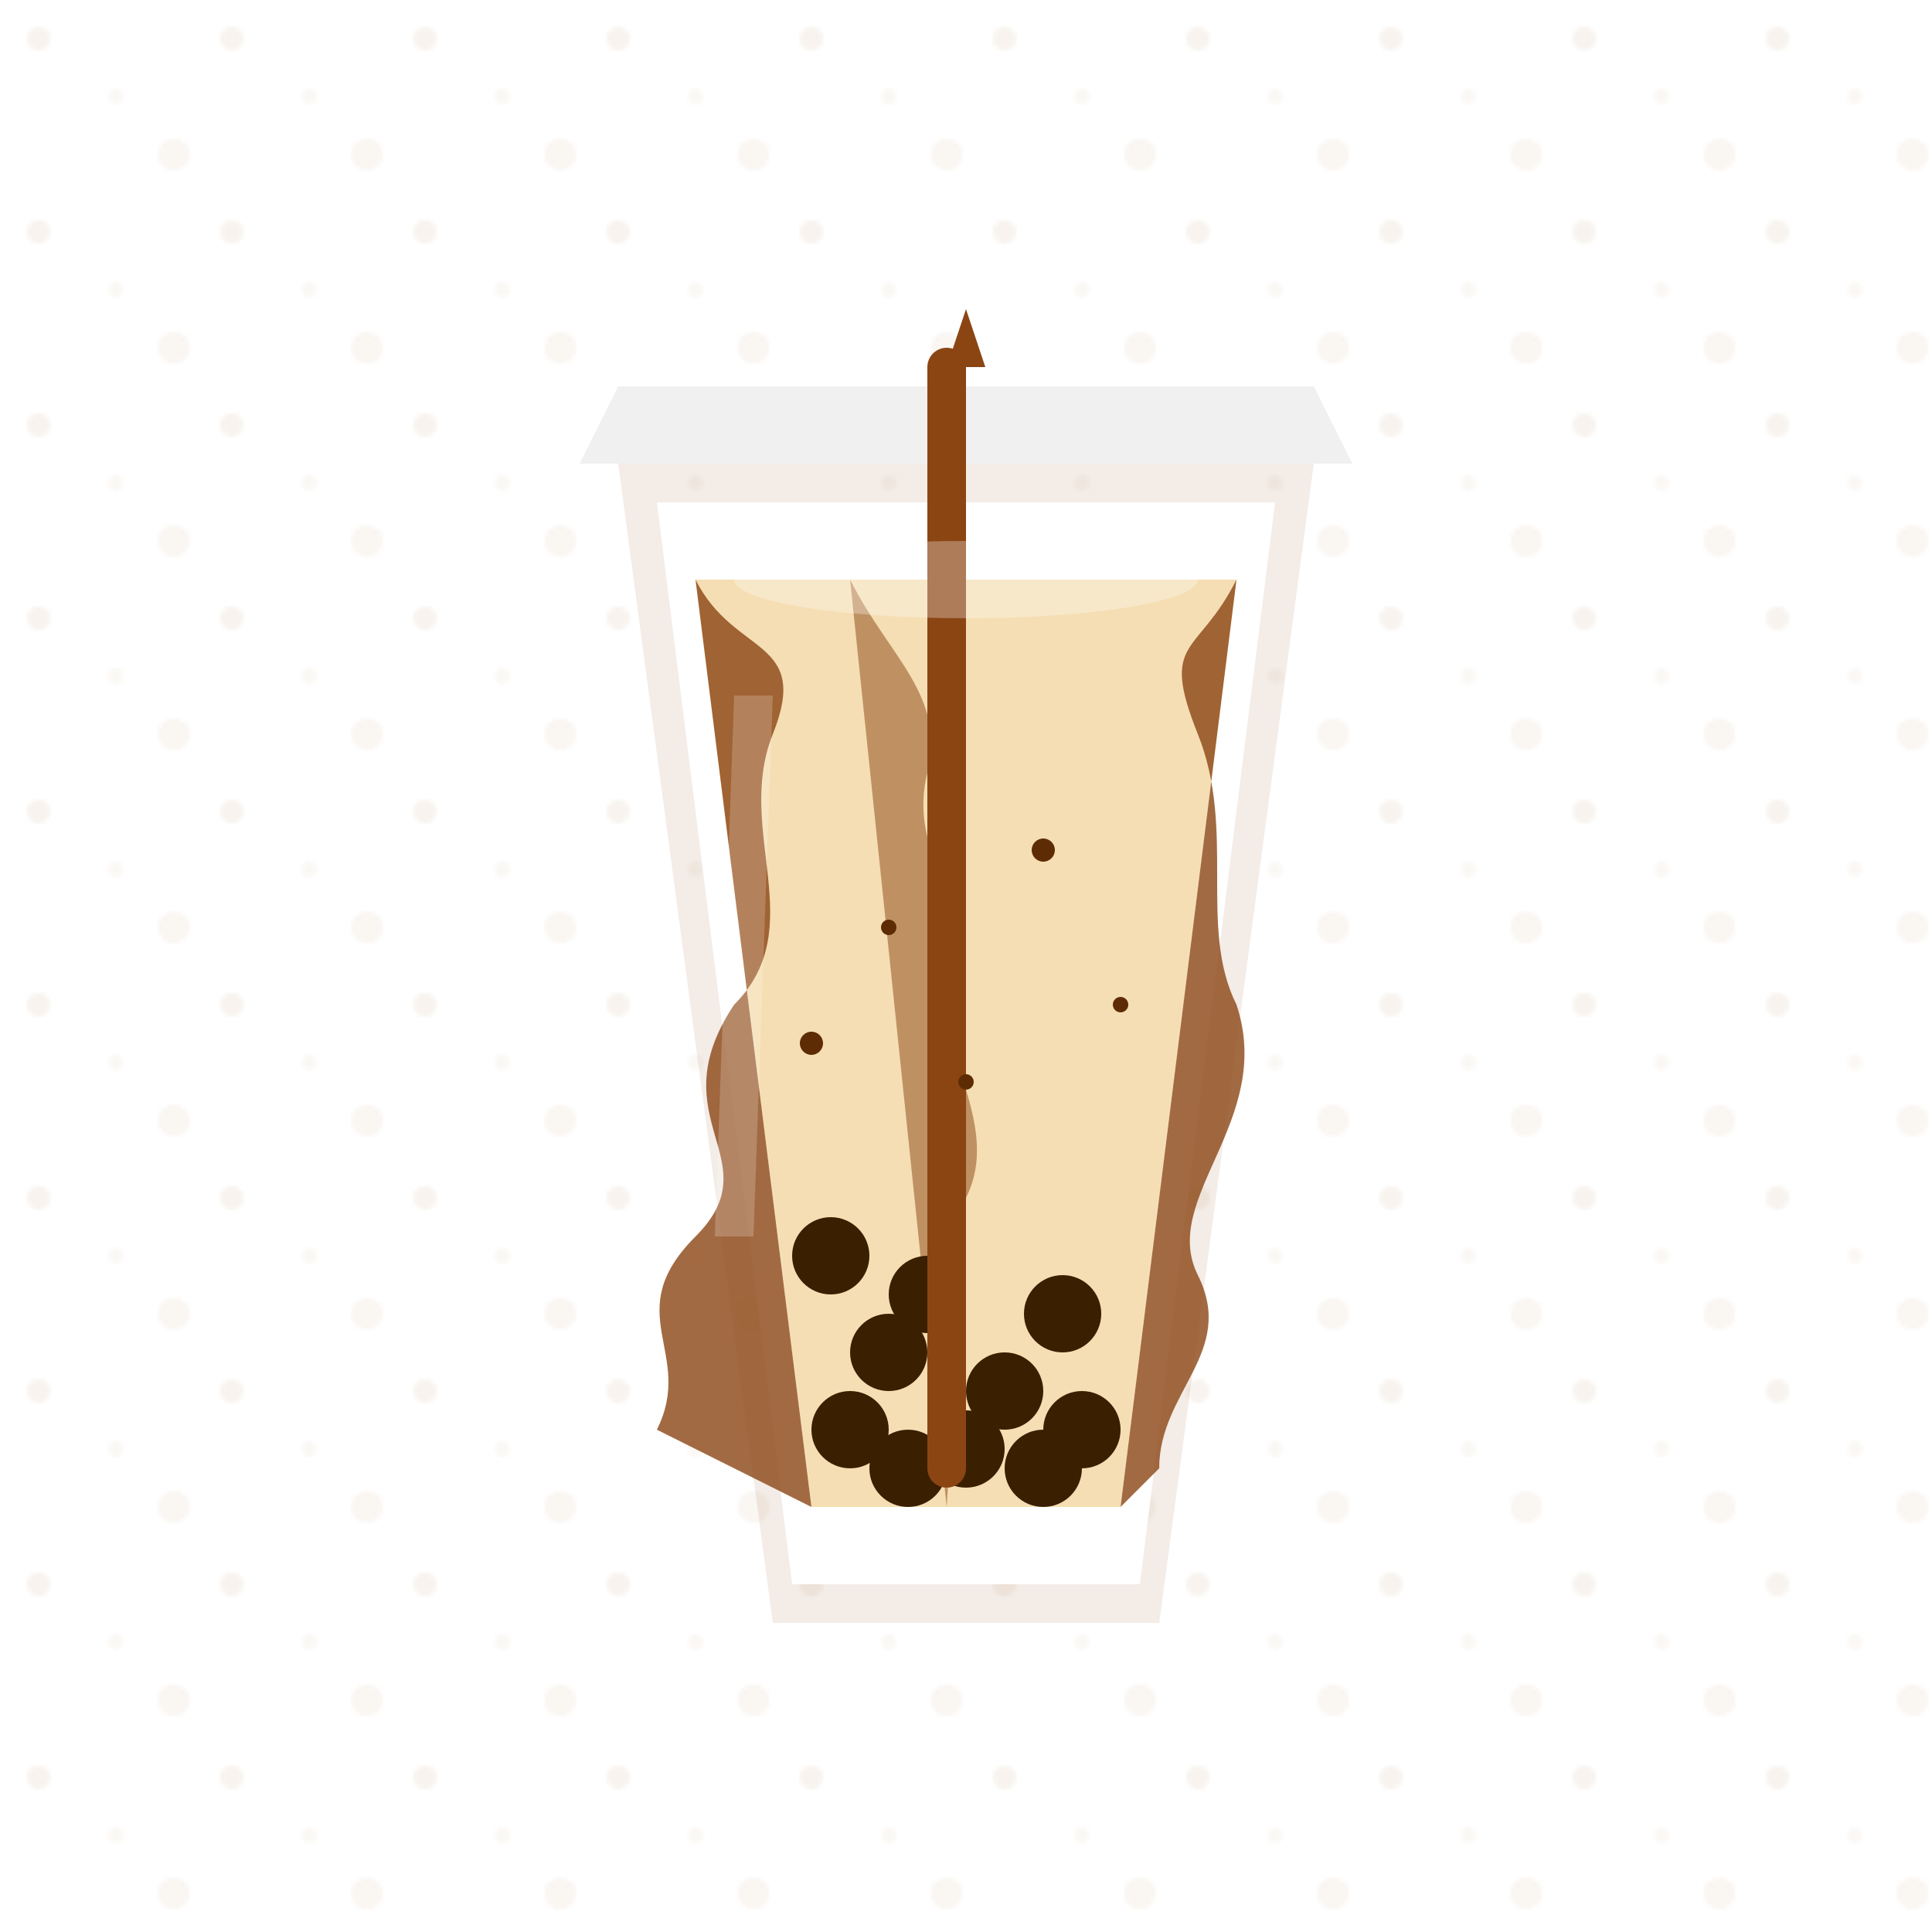 <?xml version="1.0" encoding="UTF-8"?>
<svg width="500" height="500" viewBox="0 0 500 500" xmlns="http://www.w3.org/2000/svg">
  <!-- Background bubble pattern -->
  <defs>
    <pattern id="bubblePattern" x="0" y="0" width="50" height="50" patternUnits="userSpaceOnUse">
      <circle cx="10" cy="10" r="3" fill="#d1b08c" opacity="0.5"/>
      <circle cx="30" cy="25" r="2" fill="#d1b08c" opacity="0.3"/>
      <circle cx="45" cy="40" r="4" fill="#d1b08c" opacity="0.4"/>
    </pattern>
    <linearGradient id="tigerStripe" x1="0%" y1="0%" x2="100%" y2="0%">
      <stop offset="0%" style="stop-color:#8b4513;stop-opacity:1" />
      <stop offset="100%" style="stop-color:#f5deb3;stop-opacity:1" />
    </linearGradient>
  </defs>
  <rect width="500" height="500" fill="url(#bubblePattern)" opacity="0.3"/>

  <!-- Cup Base -->
  <path d="M160,120 L340,120 L300,420 L200,420 Z" fill="#8b4513" opacity="0.1"/>
  <path d="M170,130 L330,130 L295,410 L205,410 Z" fill="#ffffff"/>
  
  <!-- Milk content -->
  <path d="M180,150 L320,150 L290,390 L210,390 Z" fill="#f5deb3"/>
  
  <!-- Brown Sugar Tiger Stripes -->
  <path d="M180,150 C190,170 210,165 200,190 C190,215 210,240 190,260 C170,290 200,300 180,320 C160,340 180,350 170,370 L210,390 L180,150 Z" fill="#8b4513" opacity="0.8"/>
  <path d="M320,150 C310,170 300,165 310,190 C320,215 310,240 320,260 C330,290 300,310 310,330 C320,350 300,360 300,380 L290,390 L320,150 Z" fill="#8b4513" opacity="0.8"/>
  <path d="M220,150 C230,170 245,180 240,200 C235,220 250,230 245,250 C240,270 260,290 250,310 L245,390 L220,150 Z" fill="#8b4513" opacity="0.5"/>
  
  <!-- Tapioca Pearls -->
  <circle cx="220" cy="370" r="10" fill="#3a1f00"/>
  <circle cx="250" cy="375" r="10" fill="#3a1f00"/>
  <circle cx="280" cy="370" r="10" fill="#3a1f00"/>
  <circle cx="230" cy="350" r="10" fill="#3a1f00"/>
  <circle cx="260" cy="360" r="10" fill="#3a1f00"/>
  <circle cx="235" cy="380" r="10" fill="#3a1f00"/>
  <circle cx="270" cy="380" r="10" fill="#3a1f00"/>
  <circle cx="240" cy="335" r="10" fill="#3a1f00"/>
  <circle cx="215" cy="325" r="10" fill="#3a1f00"/>
  <circle cx="275" cy="340" r="10" fill="#3a1f00"/>
  
  <!-- Cup Lid -->
  <path d="M150,120 L350,120 L340,100 L160,100 Z" fill="#f0f0f0"/>
  
  <!-- Straw -->
  <path d="M245,95 L245,380" stroke="#8b4513" stroke-width="10" stroke-linecap="round"/>
  <path d="M245,95 L250,80 L255,95" fill="#8b4513"/>
  
  <!-- Reflection Highlights -->
  <path d="M190,180 L200,180 L195,320 L185,320 Z" fill="#ffffff" opacity="0.2"/>
  <ellipse cx="250" cy="150" rx="60" ry="10" fill="#ffffff" opacity="0.3"/>
  
  <!-- Brown Sugar Effect -->
  <circle cx="210" cy="270" r="3" fill="#5e2c04"/>
  <circle cx="230" cy="240" r="2" fill="#5e2c04"/>
  <circle cx="270" cy="220" r="3" fill="#5e2c04"/>
  <circle cx="250" cy="280" r="2" fill="#5e2c04"/>
  <circle cx="290" cy="260" r="2" fill="#5e2c04"/>
</svg>